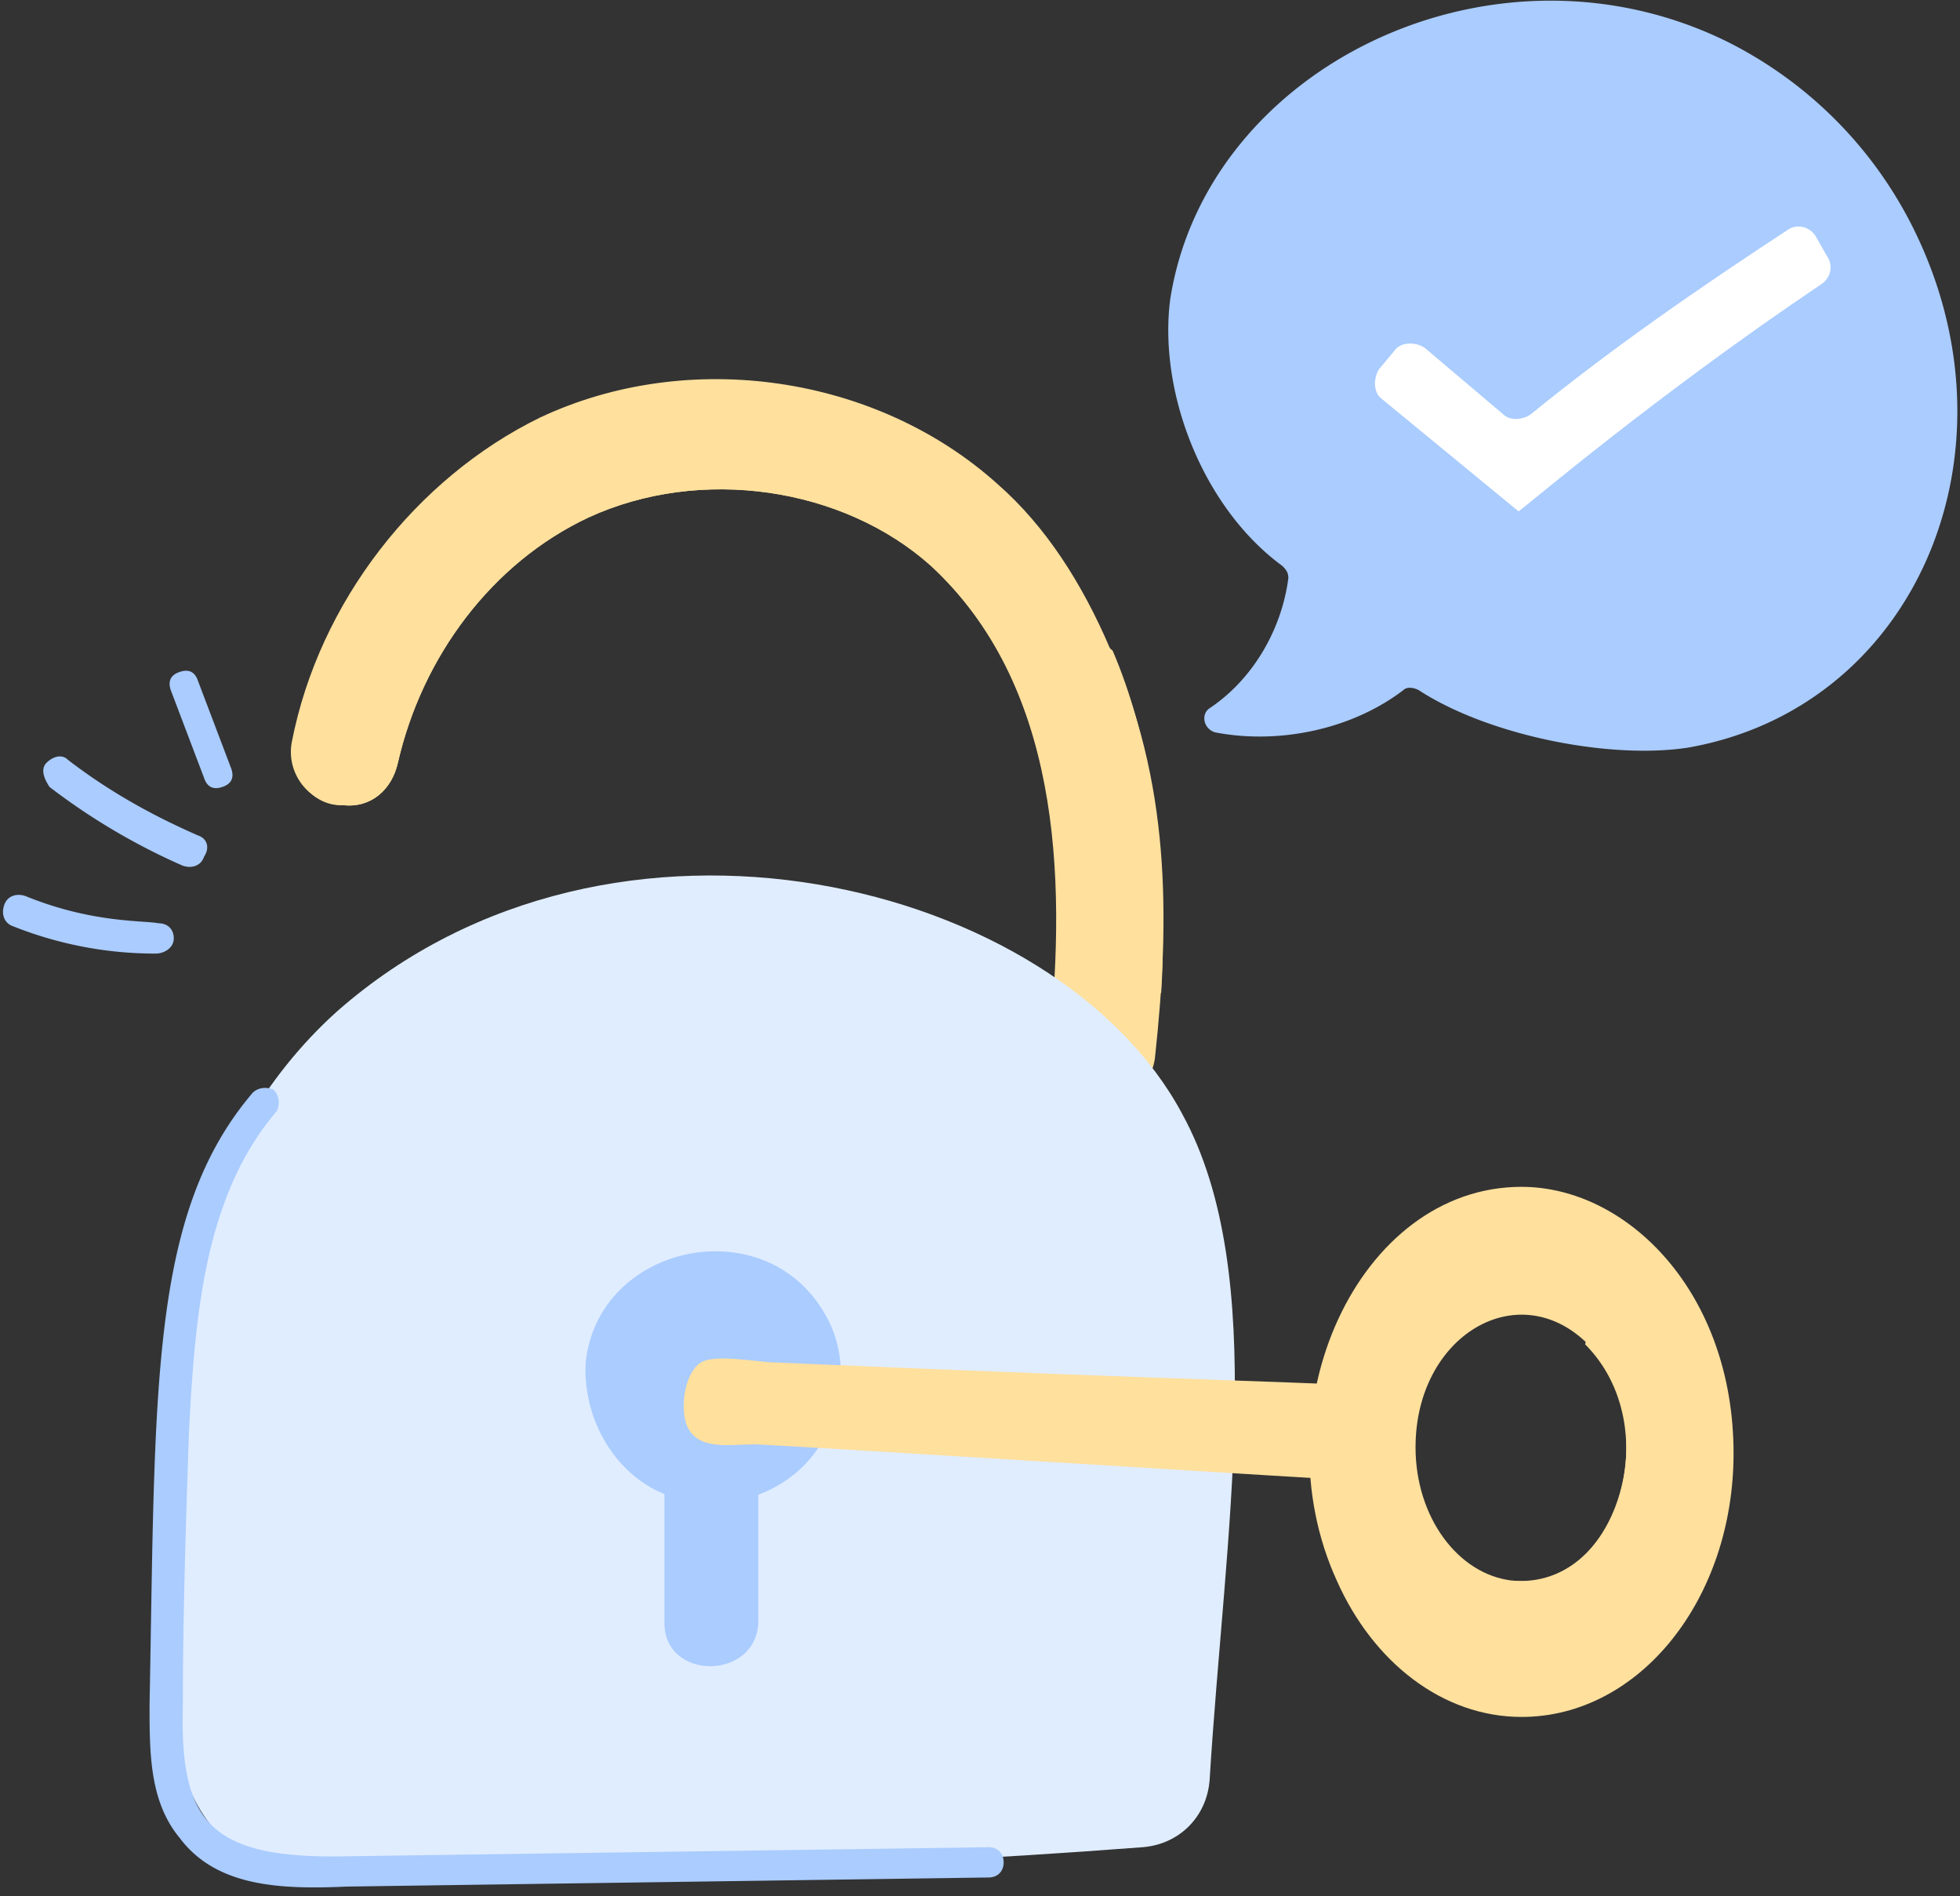 <svg width="122" height="118" viewBox="0 0 122 118" fill="none" xmlns="http://www.w3.org/2000/svg"><rect x="0" y="0" width="122" height="118" fill="#333333" stroke="none"/><path d="M71.898 65.758c-.189 1.885-1.886 3.016-3.582 2.827h-.189c-1.697-.188-3.016-1.885-2.828-3.581 1.131-10.746.566-22.434-7.352-29.787-5.467-4.901-14.328-6.22-21.303-3.016-6.032 2.828-10.368 8.672-11.877 15.27-.377 1.697-1.696 2.828-3.393 2.64h-.188c-2.074-.19-3.394-2.074-3.017-3.96 1.697-8.672 7.73-16.4 15.459-20.171 9.237-4.336 20.926-2.64 28.466 4.147 3.017 2.64 5.28 6.221 6.976 10.18 3.77 8.295 3.77 16.779 2.828 25.45Z" fill="#FFE09D"/><path d="M72.275 61.798c-2.263.188-4.336 0-6.599-.189.566-9.614-.565-19.795-7.729-26.393-5.467-4.901-14.328-6.221-21.303-3.016-6.032 2.828-10.368 8.672-11.877 15.27-.377 1.697-1.696 2.828-3.393 2.64h-.189c-1.13 0-2.073-.755-2.639-1.697 2.828-6.599 7.352-12.254 13.574-16.025 7.729-4.713 18.098-5.655 26.016-1.13 4.147 2.45 7.352 6.032 11.122 9.237 1.131 2.64 1.885 5.467 2.451 8.483.754 4.525.754 10.18.566 12.82Z" fill="#FFE09D"/><path d="M75.29 110.813c-.188 2.262-1.884 3.959-4.147 4.147-19.794 1.509-35.819 1.697-52.22 1.32-4.147 0-6.41-2.639-7.54-6.033-1.697-4.147-1.509-9.991-1.697-13.762-.189-12.065 2.073-25.261 11.31-33.556 17.156-15.082 44.869-8.107 52.598 6.41 5.467 9.991 2.64 26.015 1.697 41.474Z" fill="#E0EDFF"/><path d="M51.349 81.781c1.697 2.828 1.131 6.787-1.131 9.238-2.262 2.45-6.033 3.205-9.05 1.885-3.015-1.32-4.9-4.713-4.712-8.106.754-7.353 11.122-9.615 14.893-3.017Z" fill="#ACF"/><path d="M41.357 101.01V90.453c0-1.508 1.132-2.64 2.64-2.64h.565c1.508 0 2.64 1.132 2.64 2.64v10.557c-.189 3.582-5.845 3.582-5.845 0Z" fill="#ACF"/><path d="M84.529 92.15c-.566 0-33.557-2.073-37.516-2.262-1.508 0-3.393.377-4.147-.943-.566-.942-.377-3.393.754-4.147.942-.566 3.582 0 4.713 0 26.204 1.131 36.761 1.32 36.761 1.508-.188 2.64-.754 3.394-.565 5.844Z" fill="#FFE09D"/><path d="M94.709 73.863c-10.18 0-16.402 13.762-11.5 24.508 2.262 5.09 6.598 8.483 11.5 8.483 7.352 0 13.196-7.352 13.196-16.4 0-9.992-6.598-16.59-13.196-16.59Zm-.566 24.508c-3.393-.377-6.033-3.959-6.033-8.295 0-6.975 6.41-10.746 10.746-6.41 4.902 5.09 1.697 15.46-4.713 14.705Z" fill="#FFE09D"/><path d="M94.709 106.666c-4.902 0-9.238-3.393-11.5-8.483 3.77 1.13 7.54 1.696 10.934.188 6.598.566 9.615-9.614 4.525-14.704.188-.943.565-1.886 1.32-2.64 1.319-1.32 3.393-1.508 5.089-.754 6.599 10.934.377 26.393-10.368 26.393Z" fill="#FFE09D"/><path d="M11.194 114.395c-1.885-2.262-1.885-5.278-1.885-8.294.377-19.795 0-30.54 6.41-38.082.377-.377.942-.377 1.32-.188.377.377.377.942.188 1.32-4.524 5.278-5.09 12.819-5.467 19.983-.189 5.655-.377 11.311-.377 16.967-.189 7.163 1.508 9.614 10.18 9.426 13.196-.189 40.343-.566 39.966-.566.566 0 .943.377.943.943 0 .565-.377.942-.943.942l-39.966.566c-4.147.188-8.106 0-10.369-3.017ZM105.077 46.528c-4.901.754-12.442-.754-16.778-3.582-.377-.189-.754-.189-.943 0-3.204 2.45-7.729 3.393-11.688 2.64-.754-.19-.942-1.132-.377-1.509 2.828-1.885 4.525-5.09 4.902-8.106 0-.377-.189-.566-.377-.754-4.902-3.582-7.73-10.746-6.976-16.59C75.103 4.11 93.012-4.561 107.528 2.602a25.824 25.824 0 0 1 11.877 12.254c6.41 13.762-.377 29.221-14.328 31.672Z" fill="#ACF"/><path d="m94.52 31.823-8.483-6.975c-.566-.377-.566-1.32-.189-1.885l.943-1.131c.377-.566 1.32-.566 1.885-.189l4.901 4.148c.377.377 1.132.377 1.697 0 5.09-4.148 10.557-7.918 16.024-11.5.566-.377 1.32-.189 1.697.377l.754 1.32c.377.565.189 1.32-.377 1.696-10.369 6.976-18.287 13.762-18.852 14.14Z" fill="#fff"/><path d="M9.686 59.347a23.88 23.88 0 0 1-8.86-1.696C.26 57.462.07 56.896.26 56.33c.188-.566.754-.754 1.32-.566 4.147 1.697 7.352 1.508 8.294 1.697.566 0 .943.377.943.943 0 .565-.566.942-1.131.942Zm1.696-5.467a40.085 40.085 0 0 1-8.295-4.901c-.377-.566-.565-1.132-.188-1.508.377-.378.943-.566 1.32-.19 2.45 1.886 5.09 3.394 8.106 4.714.566.189.754.754.377 1.32-.188.565-.754.754-1.32.565Zm1.32-5.467-2.074-5.467c-.188-.566 0-.943.566-1.131.565-.189.942 0 1.131.565l2.074 5.467c.188.566 0 .943-.566 1.132-.565.188-.942 0-1.131-.566Z" fill="#ACF"/></svg>